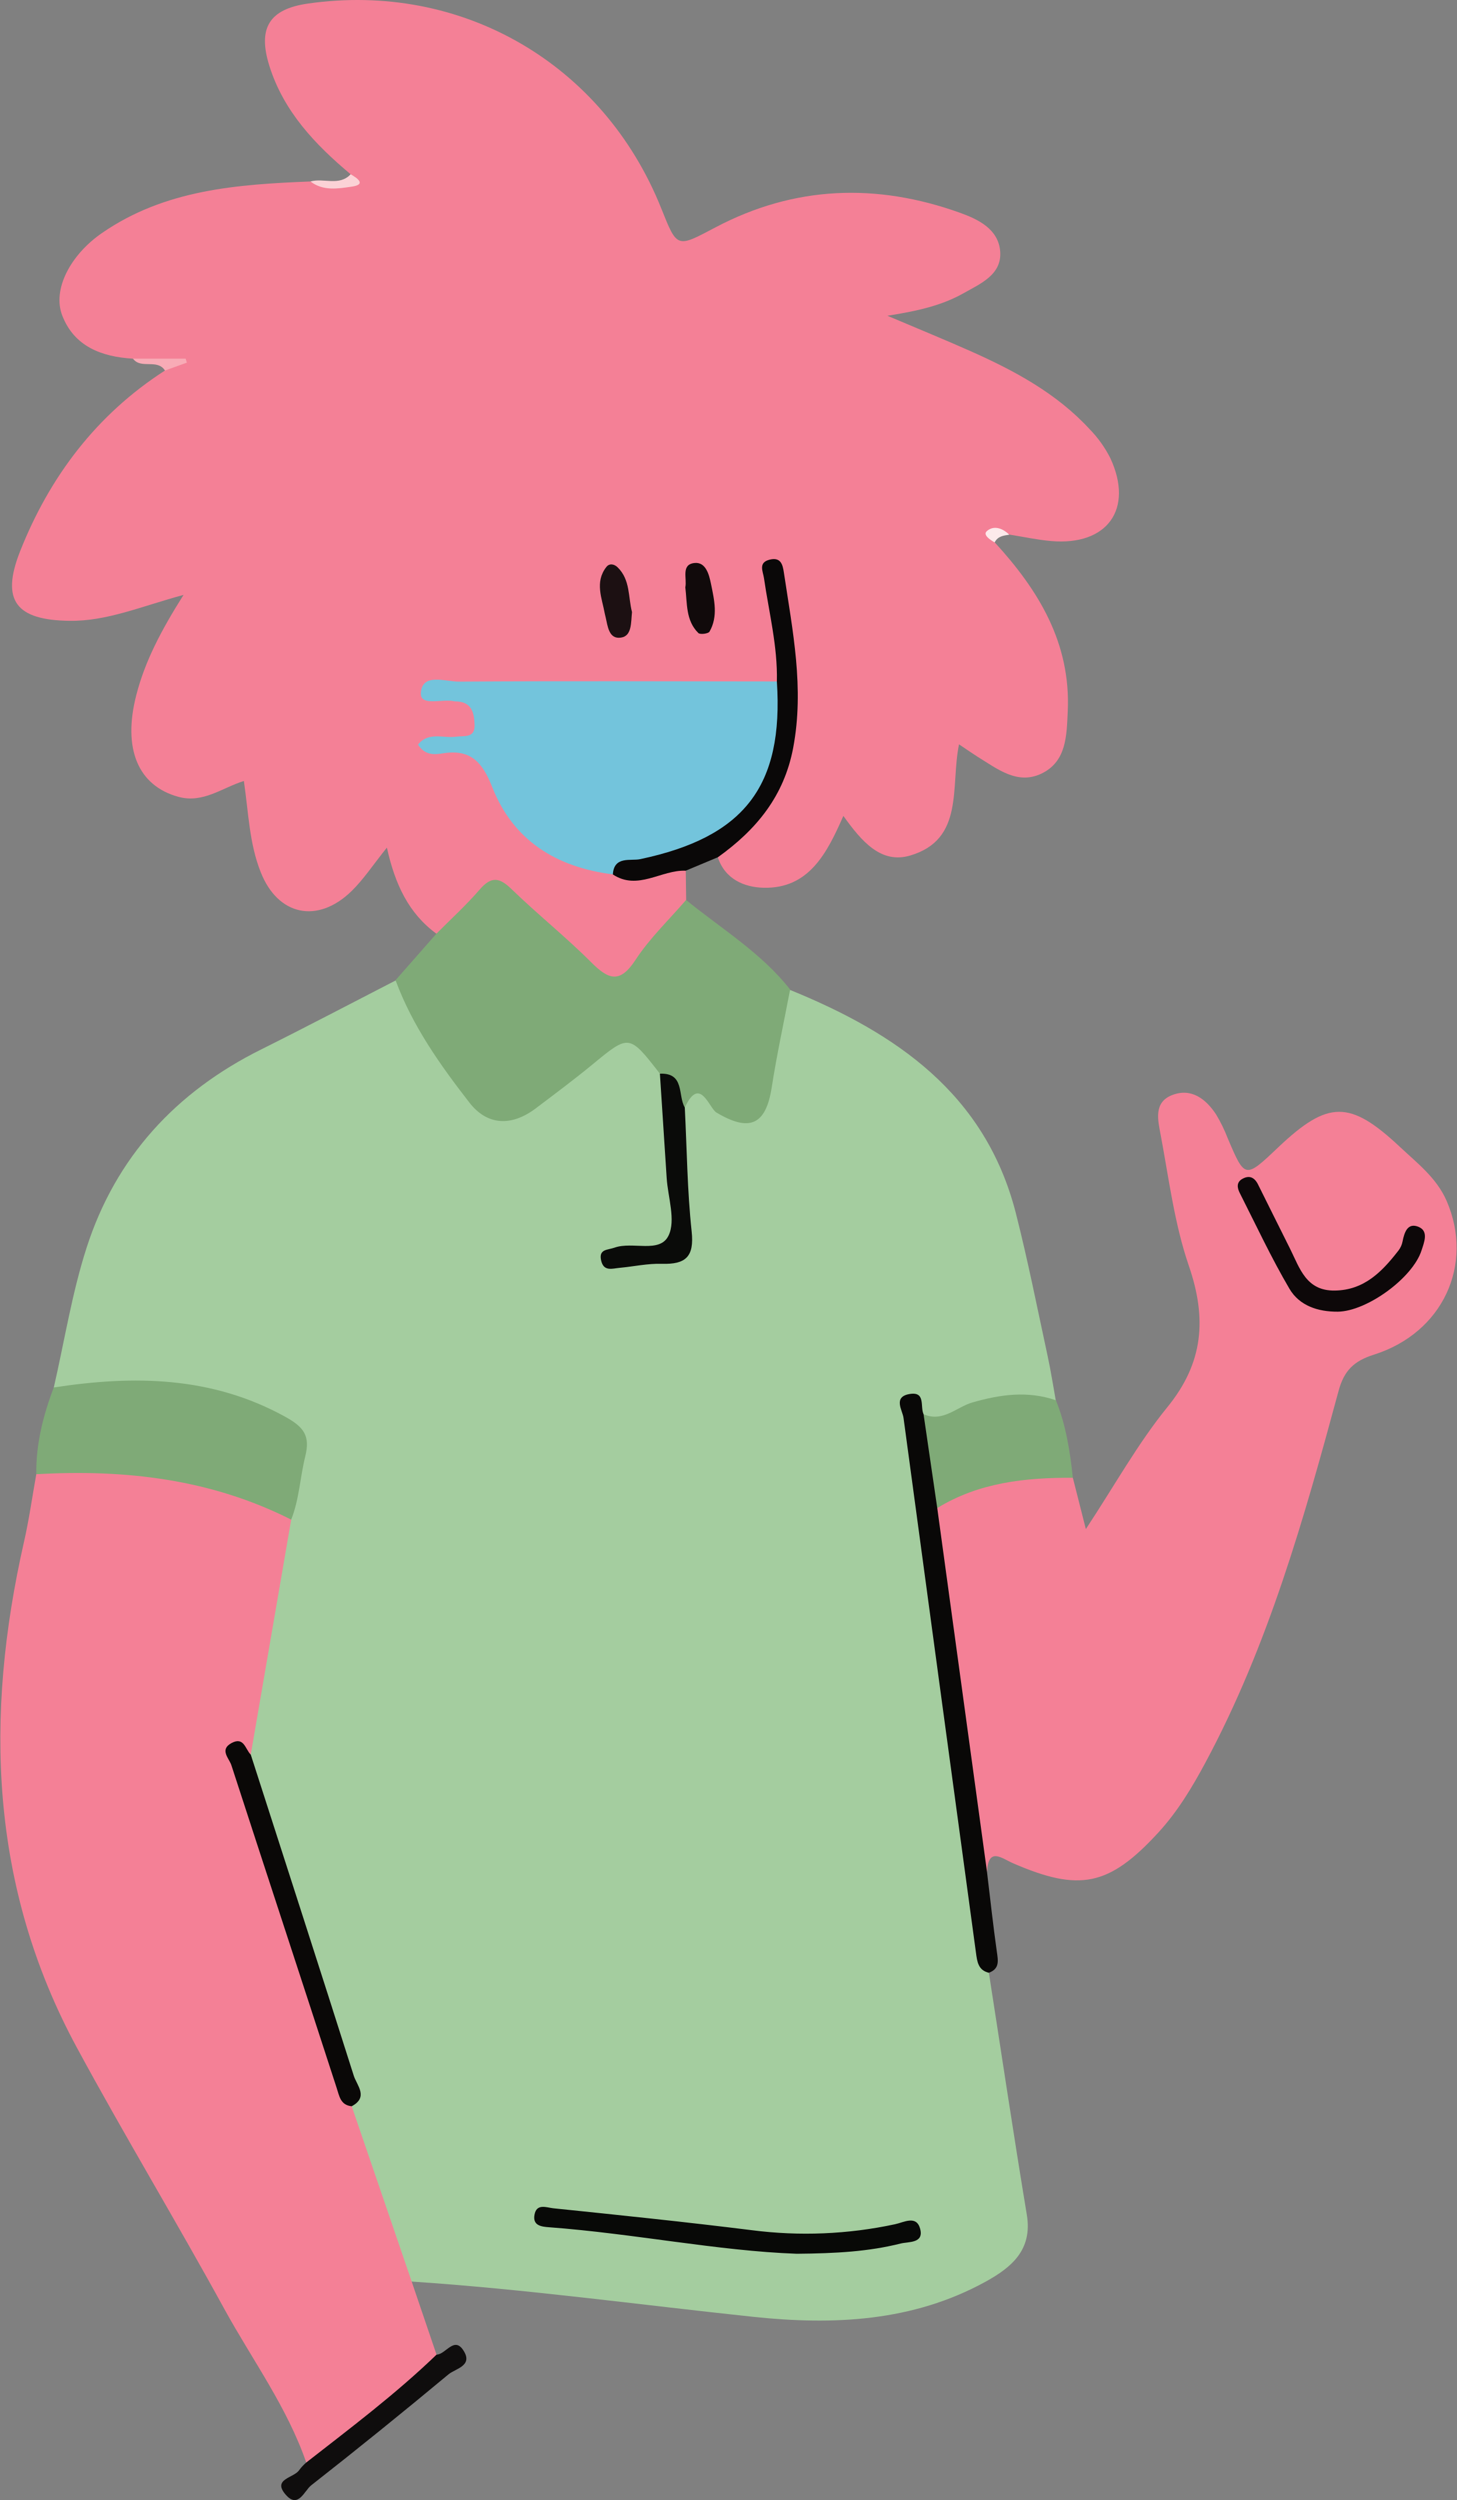 <svg fill="none" height="350" viewBox="0 0 204 350" width="204" xmlns="http://www.w3.org/2000/svg">
    <rect x="0" y="0" width="204" height="350" fill="#808080" stroke="none"/>
    <g clip-path="url(#clip0_752_1654)">
        <path
            d="M7.528 194.261C9.028 187.726 10.072 181.048 12.118 174.691C16.2 161.996 24.631 152.846 36.589 146.905C42.893 143.763 49.126 140.481 55.387 137.262C58.367 140.203 59.89 144.117 62.247 147.48C63.301 148.98 64.125 150.642 65.265 152.089C68.37 156.046 71.014 156.491 75.115 153.674C77.64 151.935 79.944 149.899 82.354 148.007C87.892 143.657 90.33 144.29 93.415 150.929C94.934 157.387 94.186 164.027 95.02 170.533C95.413 173.589 94.172 175.17 91.082 175.4C90.057 175.477 88.998 175.366 87.935 175.74C96.055 175.486 96.021 175.491 95.054 167.677C94.546 163.572 94.68 159.438 94.91 155.313C95.633 151.811 97.535 152.371 99.897 153.751C105.239 156.879 105.674 156.443 107.16 150.398C108.118 146.431 107.198 141.842 110.633 138.589C125.484 144.634 137.939 153.124 142.218 169.776C143.909 176.401 145.231 183.123 146.678 189.81C147.128 191.889 147.454 193.997 147.832 196.091C142.275 196.651 136.694 197.049 131.429 199.19C130.552 199.55 129.642 199.066 128.885 198.548C127.089 198.146 127.788 199.588 127.874 200.177C131.587 225.505 134.869 250.896 138.466 276.238C140.225 287.511 141.901 298.798 143.77 310.056C144.594 315 141.566 317.448 138.021 319.407C127.802 325.036 116.669 325.529 105.445 324.337C89.516 322.65 73.639 320.466 57.643 319.402C56.34 318.923 55.852 317.764 55.464 316.624C52.992 309.409 50.352 302.252 48.699 294.783C48.46 289.034 45.945 283.918 44.345 278.552C41.039 267.462 36.483 256.75 34.15 245.358C36.028 234.521 37.465 223.618 39.654 212.839C39.875 211.957 40.134 211.081 40.316 210.185C42.395 200.383 41.968 199.645 32.339 196.479C25.661 194.28 18.782 194.644 11.912 194.831C10.417 194.807 8.851 195.497 7.528 194.261Z"
            fill="#A4CD9F" />
        <path
            d="M49.097 24.399C44.115 20.226 39.712 15.598 37.714 9.217C36.052 3.914 37.714 1.279 43.089 0.503C64.647 -2.606 84.5 8.915 92.601 29.213C94.838 34.818 94.766 34.684 100.189 31.824C111.236 25.999 122.705 25.596 134.375 29.774C136.991 30.708 139.784 32.073 140.038 35.178C140.301 38.459 137.274 39.71 134.926 41.041C131.985 42.704 128.698 43.509 124.248 44.203C128.708 46.096 132.287 47.557 135.812 49.123C141.997 51.868 147.928 55.044 152.58 60.099C153.75 61.299 154.727 62.672 155.478 64.171C158.755 71.266 155.042 76.42 147.19 75.745C145.216 75.573 143.267 75.146 141.312 74.835C140.277 74.533 138.993 73.766 139.262 75.913C145.413 82.62 149.94 90.011 149.499 99.578C149.341 102.999 149.341 106.63 145.782 108.317C142.428 109.893 139.65 107.641 136.919 105.969C136.162 105.49 135.444 104.987 134.275 104.201C133.058 110.137 135.07 117.515 127.429 119.771C123.366 120.969 120.66 117.821 118.082 114.219C115.778 119.488 113.234 124.418 106.93 124.279C104.247 124.222 101.507 123.105 100.496 119.991C100.228 118.712 101.109 117.975 101.933 117.328C110.733 110.29 111.203 100.652 110.173 90.649C109.836 87.094 109.169 83.579 108.18 80.147C108.755 84.239 109.267 87.252 109.67 90.275C109.914 92.091 110.369 93.916 108.956 95.502C106.997 96.68 104.807 96.369 102.695 96.374C89.41 96.417 76.121 96.374 61.974 96.407C65.419 97.116 67.416 98.362 67.378 101.38C67.349 103.478 66.032 104.292 64.911 104.283C66.473 104.23 68.164 105.471 68.945 107.584C71.881 115.503 77.879 119.651 85.784 121.563C87.671 122.578 89.525 121.496 91.394 121.476C92.946 121.476 94.589 120.518 96.016 121.888L96.074 125.984C94.407 130.344 90.958 133.429 88.035 136.859C86.349 138.843 84.361 137.765 82.885 136.232C79.604 132.821 75.699 130.095 72.418 126.722C69.951 124.188 68.221 124.614 66.046 127.024C64.695 128.524 64.163 131.403 61.107 130.713C57.241 127.886 55.315 123.833 54.17 118.66C52.23 121.079 50.913 123.091 49.236 124.734C44.483 129.376 38.902 128.198 36.498 122.08C34.907 118.089 34.797 113.778 34.145 109.332C31.084 110.29 28.44 112.489 24.995 111.555C19.342 110.017 17.143 104.848 19.084 97.303C20.3 92.565 22.552 88.272 25.699 83.281C19.754 84.89 14.992 86.979 9.737 86.912C2.307 86.816 0.055 84.138 2.824 77.149C6.954 66.734 13.512 58.044 23.093 51.873C23.505 51.432 23.889 50.949 24.53 50.829C24.272 50.383 23.903 50.8 23.572 50.719C21.939 50.307 20.195 50.953 18.595 50.211C14.221 49.947 10.398 48.51 8.717 44.175C7.303 40.534 9.852 35.685 14.255 32.639C23.069 26.535 33.23 25.807 43.477 25.405C47.765 26.109 47.765 26.109 49.097 24.399Z"
            fill="#F48096" />
        <path
            d="M40.771 212.738C38.883 223.693 36.997 234.651 35.113 245.612C32.421 246.627 34.155 248.433 34.529 249.765C38.083 261.718 42.328 273.441 46.189 285.293C47.224 288.469 48.287 291.636 49.236 294.84C52.027 303.007 54.822 311.173 57.62 319.34C58.788 322.77 59.956 326.202 61.121 329.635C61.303 330.833 60.642 331.733 59.847 332.404C54.965 336.49 50.141 340.653 44.996 344.381C44.378 344.826 43.669 345.123 42.879 344.735C40.215 337.022 35.386 330.454 31.486 323.378C24.732 311.042 17.44 298.994 10.748 286.625C-1.435 264.108 -2.187 240.265 3.365 215.828C4.074 212.71 4.515 209.533 5.08 206.381C5.948 205.38 7.121 205.092 8.367 205.04C18.398 204.594 28.138 205.936 37.456 209.83C38.893 210.41 40.21 211.148 40.771 212.738Z"
            fill="#F48096" />
        <path
            d="M150.213 206.875L152.034 214.061C156.091 207.909 159.306 202.084 163.44 197.001C168.518 190.773 168.992 184.579 166.449 177.187C164.437 171.323 163.665 165.023 162.511 158.887C162.137 156.87 161.462 154.321 164.135 153.296C166.808 152.271 168.849 153.842 170.286 156.041C170.914 157.09 171.451 158.191 171.891 159.332C174.315 165.038 174.315 165.038 178.986 160.602C185.942 154.019 189.003 153.991 195.993 160.544C198.436 162.834 201.152 164.904 202.546 168.113C206.412 177.014 202.029 186.596 192.352 189.647C189.549 190.538 188.184 191.885 187.422 194.706C182.598 212.532 177.596 230.31 168.791 246.723C166.909 250.235 164.849 253.65 162.151 256.578C155.272 264.056 151.133 264.875 141.825 260.836C140.244 260.151 138.404 258.513 138.198 262.005C136.363 262.034 136.43 260.506 136.282 259.428C134.505 244.131 131.908 228.95 130.054 213.663C129.944 212.744 130.1 211.813 130.504 210.98C136.363 206.127 142.912 204.719 150.213 206.875Z"
            fill="#F48096" />
        <path
            d="M61.097 130.718C63.129 128.667 65.28 126.713 67.162 124.533C68.758 122.679 69.893 122.794 71.603 124.451C75.225 127.968 79.192 131.13 82.756 134.694C85.185 137.128 86.775 137.755 88.984 134.373C90.967 131.336 93.674 128.768 96.06 125.989C101.028 130.037 106.599 133.391 110.628 138.526C109.756 143.101 108.76 147.662 108.046 152.261C107.222 157.531 104.913 158.489 100.314 155.749C99.274 155.126 97.99 150.503 95.882 155.049C93.401 154.431 94.215 151.408 92.395 150.307C88.083 144.759 88.083 144.788 82.948 149.023C80.361 151.15 77.678 153.152 75 155.174C71.647 157.694 68.245 157.612 65.716 154.345C61.62 149.075 57.725 143.585 55.382 137.219C57.289 135.05 59.194 132.883 61.097 130.718Z"
            fill="#7FAA77" />
        <path
            d="M40.771 212.738C29.513 207.047 17.483 205.667 5.08 206.381C5.028 202.161 6.039 198.151 7.528 194.237C18.738 192.517 29.647 192.642 39.98 198.362C42.562 199.799 43.453 201.011 42.735 203.904C42.016 206.798 41.901 209.893 40.771 212.738Z"
            fill="#7FAA77" />
        <path
            d="M150.213 206.875C143.564 206.851 137.072 207.531 131.237 211.114C128.267 207.076 127.673 202.692 129.321 197.983C131.999 199.166 133.925 196.972 136.157 196.33C140.086 195.205 143.904 194.678 147.842 196.029C149.255 199.53 149.82 203.171 150.213 206.875Z"
            fill="#7FAA77" />
        <path
            d="M129.312 197.983L131.228 211.114C133.546 228.083 135.867 245.048 138.189 262.01C138.639 265.737 139.041 269.479 139.568 273.201C139.746 274.471 139.995 275.596 138.457 276.176C136.938 275.817 136.818 274.595 136.646 273.35C133.254 248.41 129.874 223.453 126.504 198.481C126.365 197.447 125.005 195.564 127.328 195.157C129.652 194.749 128.804 196.924 129.312 197.983Z"
            fill="#090807" />
        <path
            d="M96.007 121.893C92.586 121.745 89.3 124.739 85.788 122.406C85.142 120.188 86.972 119.924 88.289 119.383C89.832 118.746 91.542 118.65 93.152 118.204C102.23 115.689 107.188 109.557 107.739 100.158C107.835 98.525 107.524 96.805 108.774 95.401C108.889 90.481 107.663 85.729 106.963 80.914C106.819 79.956 106.134 78.739 107.787 78.341C109.33 77.973 109.588 79.041 109.756 80.167C110.978 88.311 112.631 96.335 111.059 104.676C109.78 111.478 105.876 116.173 100.52 120.006L96.007 121.893Z"
            fill="#0A0808" />
        <path
            d="M42.864 344.749C49.092 339.887 55.421 335.13 61.121 329.635C62.444 329.606 63.622 326.923 64.954 329.156C66.195 331.216 63.752 331.599 62.793 332.394C56.46 337.667 50.05 342.848 43.564 347.935C42.606 348.697 41.762 351.222 40.033 349.272C38.016 347.001 41.226 346.915 41.925 345.751C42.203 345.386 42.518 345.05 42.864 344.749Z"
            fill="#0F0D0D" />
        <path
            d="M18.619 50.211H25.996L26.164 50.767L23.098 51.873C22.025 50.182 19.745 51.729 18.619 50.211Z"
            fill="#F8ABB6" />
        <path
            d="M49.097 24.399C50.055 24.945 51.334 25.836 49.221 26.133C47.377 26.401 45.245 26.785 43.473 25.405C45.322 24.878 47.478 26.109 49.097 24.399Z"
            fill="#FBD2D6" />
        <path
            d="M139.267 75.932C138.615 75.573 137.604 74.878 138.15 74.375C139.108 73.493 140.364 73.924 141.312 74.854C140.503 74.974 139.693 75.07 139.267 75.932Z"
            fill="#FDEAEB" />
        <path
            d="M49.236 294.864C47.679 294.692 47.521 293.48 47.133 292.282C42.246 277.225 37.293 262.187 32.401 247.13C32.081 246.139 30.682 244.946 32.425 244.012C34.169 243.077 34.342 244.888 35.113 245.641C39.932 260.621 44.776 275.596 49.538 290.601C49.969 291.937 51.636 293.595 49.236 294.864Z"
            fill="#0A0807" />
        <path
            d="M111.557 315.512C100.501 315.11 88.768 312.686 76.878 311.799C75.771 311.718 74.564 311.565 74.837 310.046C75.124 308.432 76.523 309.04 77.448 309.141C86.723 310.099 96.002 311.057 105.258 312.211C111.943 313.073 118.726 312.792 125.316 311.378C126.576 311.105 128.301 310.084 128.828 311.996C129.403 314.084 127.208 313.802 126.092 314.08C121.618 315.205 117.043 315.464 111.557 315.512Z"
            fill="#080907" />
        <path
            d="M92.395 150.307C95.901 150.172 94.881 153.349 95.882 155.049C96.175 160.832 96.222 166.643 96.841 172.391C97.228 175.956 95.988 177.024 92.673 176.923C90.708 176.866 88.73 177.302 86.751 177.489C85.736 177.58 84.538 178.049 84.174 176.487C83.786 174.835 85.075 175.007 86.061 174.657C88.591 173.757 92.38 175.505 93.602 172.981C94.646 170.835 93.521 167.639 93.343 164.904C93.03 160.036 92.714 155.171 92.395 150.307Z"
            fill="#0A0B09" />
        <path
            d="M108.774 95.401C109.732 110.084 104.209 117.194 89.64 120.274C88.308 120.557 85.971 119.795 85.808 122.406C77.932 121.419 71.872 117.701 68.921 110.194C67.555 106.721 65.912 104.834 62.008 105.461C60.896 105.639 59.536 105.806 58.525 104.245C59.962 102.4 62.084 103.377 63.847 103.133C65.002 102.975 66.516 103.368 66.449 101.461C66.391 99.88 66.104 98.352 64.053 98.199C63.893 98.202 63.733 98.193 63.574 98.17C61.936 97.787 58.784 98.96 58.927 96.977C59.129 94.155 62.377 95.439 64.269 95.425C79.091 95.324 93.933 95.387 108.774 95.401Z"
            fill="#73C4DC" />
        <path
            d="M88.49 85.686C88.332 87.151 88.49 89.039 86.948 89.259C85.242 89.523 85.094 87.674 84.792 86.385C84.758 86.237 84.715 86.088 84.687 85.939C84.289 83.74 83.249 81.508 84.883 79.391C85.333 78.801 86.023 78.974 86.478 79.424C88.275 81.173 87.944 83.626 88.49 85.686Z"
            fill="#1C1012" />
        <path
            d="M95.954 82.217C96.222 80.991 95.317 79.036 97.224 78.816C98.838 78.634 99.293 80.473 99.552 81.757C100.002 83.971 100.572 86.28 99.341 88.426C99.178 88.713 98.019 88.862 97.775 88.617C95.993 86.855 96.227 84.454 95.954 82.217Z"
            fill="#110A0B" />
        <path
            d="M187.331 183.626C184.543 183.654 181.937 182.792 180.548 180.43C177.999 176.095 175.867 171.515 173.587 167.016C173.232 166.317 173.079 165.517 173.946 165.033C174.947 164.477 175.661 164.841 176.15 165.833C177.64 168.846 179.153 171.85 180.648 174.859C181.994 177.57 182.895 180.722 186.876 180.67C191.025 180.622 193.53 178.001 195.82 175.046C196.098 174.678 196.288 174.252 196.376 173.8C196.63 172.502 197.094 171.093 198.656 171.769C200.06 172.382 199.389 173.939 199.035 175.046C197.789 178.931 191.37 183.568 187.331 183.626Z"
            fill="#0D0809" />
    </g>
    <defs>
        <clipPath id="clip0_752_1654">
            <rect fill="white" height="350" transform="translate(0.05)" width="203.9" />
        </clipPath>
    </defs>
</svg>
